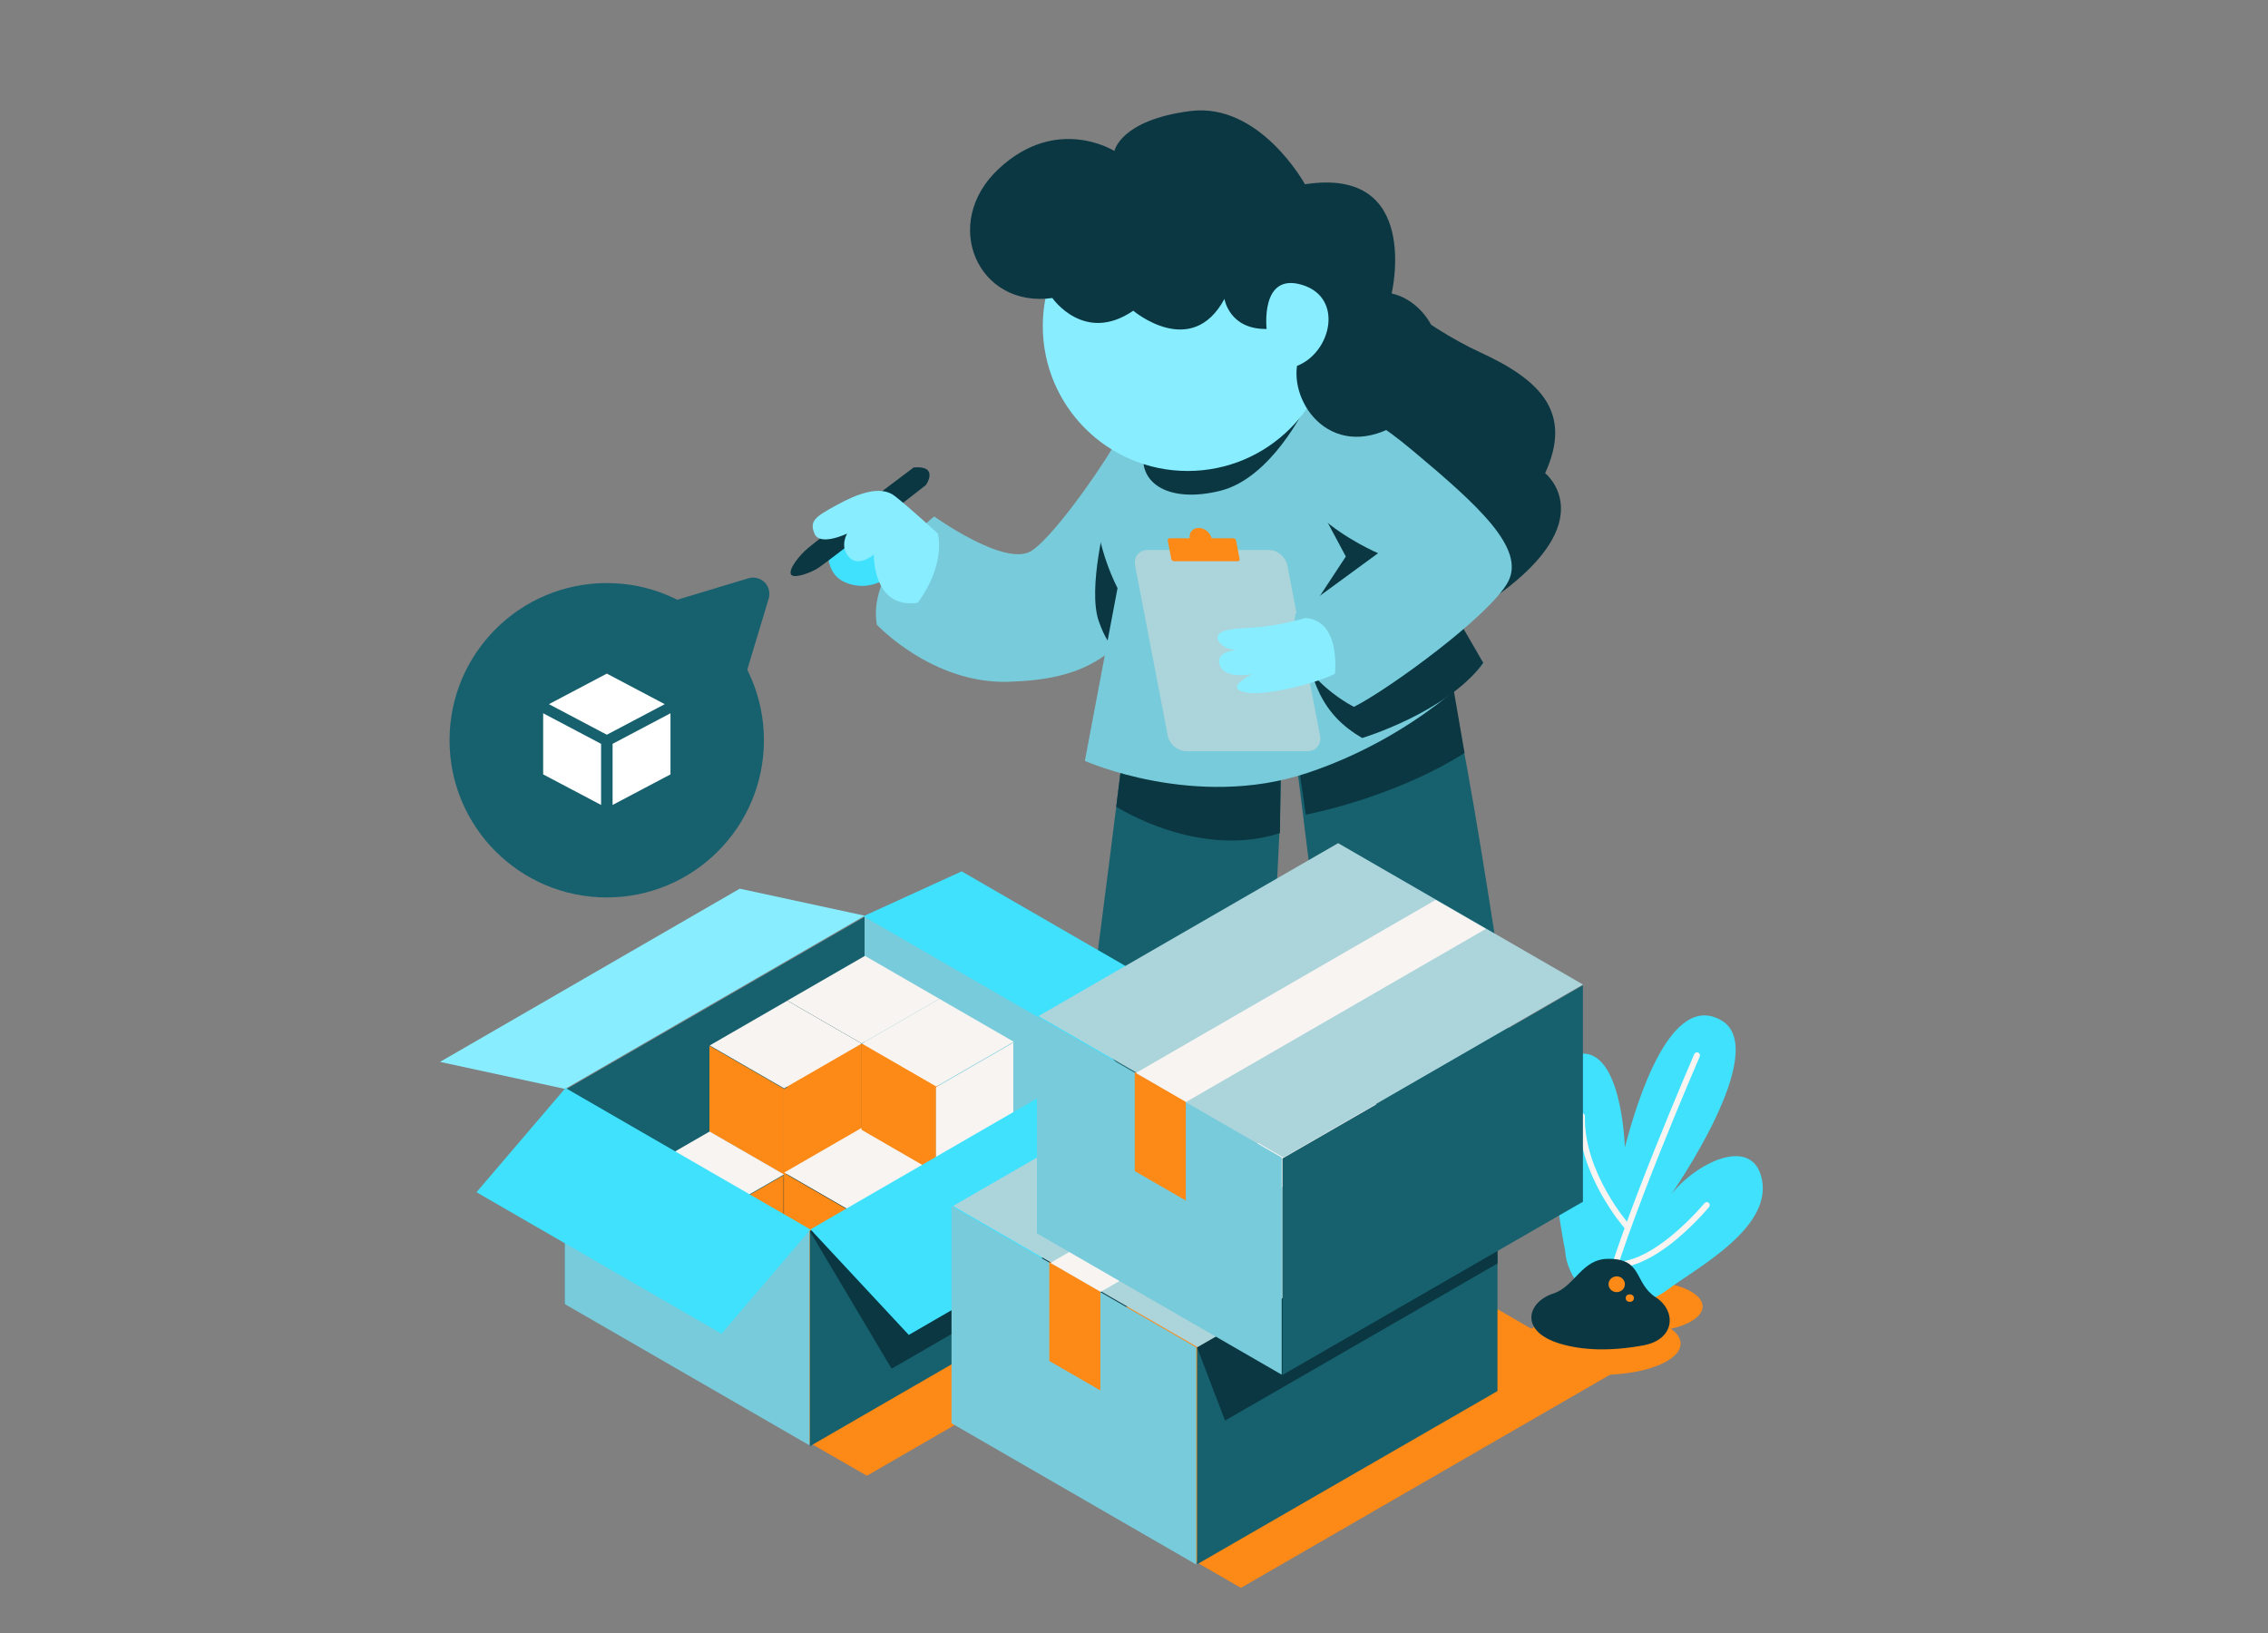 <svg xmlns="http://www.w3.org/2000/svg" fill-rule="evenodd" stroke-linejoin="round" stroke-miterlimit="2" clip-rule="evenodd" viewBox="0 0 3000 2160" id="productinspection">
  <rect x="0" y="0" width="3000" height="2160" fill="#808080" stroke="none"/>
  <g transform="matrix(2 0 0 2 -6400 0)" fill="#185461" class="color000000 svgShape">
    <rect width="1500" height="1080" x="3200" fill="none"></rect>
    <g transform="translate(-424.34 -52.547)scale(1.089)" fill="#185461" class="color000000 svgShape">
      <rect width="205.743" height="282.523" x="1513.87" y="2478.92" fill="#fd8916" transform="matrix(1.091 -.63 .624 .36 707.007 972.194)" class="colore1e3ee svgShape"></rect>
      <rect width="205.743" height="282.523" x="1513.87" y="2478.92" fill="#fd8916" transform="matrix(1.091 -.63 .484 .279 866.434 1127.79)" class="colore1e3ee svgShape"></rect>
      <g transform="matrix(-1.692 0 0 1.692 5794.74 -663.998)" fill="#185461" class="color000000 svgShape">
        <ellipse cx="877.721" cy="889.003" fill="#fd8916" rx="21.115" ry="9.004" transform="translate(-9.924 .883)" class="colore1e3ee svgShape"></ellipse>
        <ellipse cx="877.721" cy="889.003" fill="#fd8916" rx="21.115" ry="9.004" transform="matrix(1.349 0 0 1.244 -300.985 -202.693)" class="colore1e3ee svgShape"></ellipse>
        <g transform="rotate(-27.086 873.229 862.189)" fill="#185461" class="color000000 svgShape">
          <path fill="#40e1fd" d="M838.433,898.119C833.162,887.161 815.313,861.946 826.27,847.845C836.404,834.805 850.049,852.676 852.971,867.264C852.971,867.264 844.283,804.651 865.345,803.464C886.407,802.277 879.17,842.957 875.433,859.855C875.433,859.855 893.722,826.362 906.47,838.374C919.218,850.386 877.53,902.745 877.53,902.745C874.744,907.718 867.016,913.537 857.893,913.593C850.348,913.639 842.025,905.587 838.433,898.119Z" transform="translate(12.374 -23.201)" class="color40c3fd svgShape"></path>
          <path fill="#f7f4f2" d="M878.738,795.336C878.775,794.743 879.287,794.293 879.879,794.331C880.471,794.368 880.921,794.879 880.884,795.471C880.884,795.471 876.527,864.212 869.915,890.957C869.773,891.533 869.19,891.885 868.614,891.743C868.038,891.6 867.686,891.017 867.828,890.441C874.413,863.803 878.738,795.336 878.738,795.336Z" class="colorf2f3f7 svgShape"></path>
          <path fill="#f7f4f2" d="M851.167 841.899C851.041 841.32 851.409 840.747 851.989 840.621 852.569 840.495 853.142 840.863 853.268 841.443 853.268 841.443 855.421 851.349 860.07 860.615 863.096 866.647 867.16 872.44 872.452 874.865 872.992 875.113 873.229 875.751 872.982 876.291 872.735 876.83 872.096 877.067 871.557 876.82 865.866 874.212 861.402 868.065 858.148 861.579 853.376 852.068 851.167 841.899 851.167 841.899ZM874.738 862.478C874.186 862.696 873.561 862.426 873.342 861.875 873.123 861.323 873.393 860.698 873.945 860.479 873.945 860.479 896.89 851.407 905.683 833.186 905.941 832.651 906.584 832.427 907.119 832.685 907.653 832.943 907.878 833.586 907.62 834.12 898.498 853.021 874.738 862.478 874.738 862.478Z" class="colorf2f3f7 svgShape"></path>
        </g>
        <g transform="matrix(-1 0 0 1 1779.75 8.42)" fill="#185461" class="color000000 svgShape">
          <path fill="#0a3742" d="M890.496,864.055C903.226,863.912 899.717,872.701 907.727,877.88C915.065,882.625 914.901,892.996 903.139,895.137C891.378,897.278 881.4,896.939 873.266,894.478C858.592,890.037 861.515,879.578 870.899,876.523C878.665,873.996 881.049,864.16 890.496,864.055Z" transform="translate(8.56 .309)" class="color10243e svgShape"></path>
          <ellipse cx="901.391" cy="872.661" fill="#fd8916" rx="1.934" ry="1.863" transform="translate(-466.967 -452.088)scale(1.519)" class="colore1e3ee svgShape"></ellipse>
          <ellipse cx="906.34" cy="878.462" fill="#fd8916" rx="1.007" ry="1.354" transform="matrix(1.469 0 0 1 -424.468 0)" class="colore1e3ee svgShape"></ellipse>
        </g>
      </g>
      <g transform="translate(-335.967 -542.672)scale(1.555)" fill="#185461" class="color000000 svgShape">
        <path fill="#0a3742" d="M2900.74,502.321C2900.74,502.321 2911.43,528.521 2928.25,548.367C2945.07,568.213 2950.95,584.99 2931.2,601.761C2931.2,601.761 2943.07,625.671 2899.66,635.954C2856.25,646.238 2828.74,627.937 2819.37,612.743C2819.37,612.743 2780.56,582.941 2774.3,559.789C2768.04,536.636 2778.39,534.735 2785.95,514.397C2793.5,494.059 2900.74,502.321 2900.74,502.321Z" transform="rotate(-25.029 2862.249 518.83)" class="color10243e svgShape"></path>
        <path fill="#0a3742" d="M2813.68,851.173C2813.68,851.173 2819.68,874.116 2813.68,880.608C2807.68,887.101 2793,893.081 2777.34,894.178C2763.64,895.138 2758.72,883.725 2770.8,874.184C2782.88,864.644 2790.94,861.134 2790.42,847.424L2813.68,851.173Z" class="color10243e svgShape"></path>
        <path fill="#17616e" d="M2796.27,662.985C2796.27,662.985 2777.96,813.385 2770.8,850.875C2770.8,850.875 2815.06,871.308 2843.47,853.172C2843.47,853.172 2858.61,722.795 2856.32,669.592L2796.27,662.985Z" class="color4b61dc svgShape"></path>
        <path fill="#0a3742" d="M2795.29,671.015L2792.3,695.071C2792.3,695.071 2824.27,715.748 2856.23,705.385L2856.56,677.757L2795.29,671.015Z" class="color10243e svgShape"></path>
        <g transform="matrix(.969 -.246 .246 .969 -11.637 710.359)" fill="#185461" class="color000000 svgShape">
          <path fill="#0a3742" d="M2813.68,851.173C2813.68,851.173 2819.68,874.116 2813.68,880.608C2807.68,887.101 2793,893.081 2777.34,894.178C2763.64,895.138 2758.72,883.725 2770.8,874.184C2782.88,864.644 2790.94,861.134 2790.42,847.424L2813.68,851.173Z" class="color10243e svgShape"></path>
          <path fill="#17616e" d="M2796.27,662.985C2796.27,662.985 2777.96,813.385 2770.8,850.875C2770.8,850.875 2815.06,871.308 2843.47,853.172C2843.47,853.172 2859.78,710.495 2860.73,655.47L2796.27,662.985Z" class="color4b61dc svgShape"></path>
          <path fill="#0a3742" d="M2795.29,671.015L2791.42,707.789C2791.42,707.789 2825.51,710.07 2857.47,699.707L2859.97,667.699L2795.29,671.015Z" transform="translate(1.776 -11.248)" class="color10243e svgShape"></path>
        </g>
        <path fill="#78cbda" d="M2786.68,565.085C2778.28,579.094 2761.73,601.718 2754.35,606.173C2744.05,612.385 2716.54,592.63 2716.54,592.63C2716.54,592.63 2690.47,612.89 2694.11,634.889C2694.11,634.889 2715.74,658.064 2745.42,657.2C2775.11,656.335 2790.36,647.838 2807.12,616.563C2823.87,585.289 2821.39,571.917 2821.39,571.917L2786.68,565.085Z" transform="translate(4.667 -10.915)" class="color7887da svgShape"></path>
        <path fill="#40e1fd" d="M2687.88,570.959C2687.88,570.959 2675.85,583.659 2683.61,592.463C2691.37,601.266 2701.76,597.252 2701.76,597.252L2704.06,577.14L2687.88,570.959Z" transform="rotate(-25.5 2718.079 593.794)" class="color40c3fd svgShape"></path>
        <path fill="#0a3742" d="M2702.31,562.67C2702.31,562.67 2681.77,601.212 2678.26,608.693C2676.39,612.68 2674.73,619.656 2676.69,620.869C2678.41,621.932 2683.45,616.839 2685.18,614.039C2687.69,609.986 2709.56,566.856 2709.56,566.856C2709.56,566.856 2711.12,557.621 2702.31,562.67Z" transform="rotate(25.061 2707.961 587.079)" class="color10243e svgShape"></path>
        <path fill="#88edff" d="M2705.77,611.871C2705.77,611.871 2721.11,604.506 2724.51,590.909C2724.51,590.909 2718.86,576.814 2715.61,570.346C2712.35,563.877 2702.25,563.349 2693.68,563.823C2684.23,564.346 2681.27,564.728 2681,570.195C2680.74,575.661 2692.53,575.63 2692.53,575.63C2692.53,575.63 2687.61,578.83 2689.23,584.235C2690.86,589.64 2698.42,587.504 2698.42,587.504C2698.42,587.504 2688.7,606.662 2705.77,611.871Z" transform="rotate(-25.5 2718.079 593.794)" class="color88daff svgShape"></path>
        <path fill="#0a3742" d="M2776.96,576.541C2776.96,576.541 2770.81,600.021 2774.43,610.777C2778.05,621.533 2783.49,624.491 2786.34,621.413C2789.2,618.336 2786.34,602.466 2786.34,602.466L2776.96,576.541Z" transform="matrix(1.209 0 0 1.19 -568.854 -104.334)" class="color10243e svgShape"></path>
        <g fill="#185461" class="color000000 svgShape">
          <path fill="#78cbda" d="M2868.77,530.171L2809.15,533.661C2809.15,533.661 2789.59,554.854 2789.99,572.75C2790.33,587.986 2797.86,602.076 2797.86,602.076L2786.14,664.039C2786.14,664.039 2825.85,681.784 2865.99,668.358C2906.13,654.933 2929.09,629.082 2929.09,629.082L2868.77,530.171Z" transform="translate(-254.067 -45.963)scale(1.089)" class="color7887da svgShape"></path>
          <path fill="#0a3742" d="M4121.24,295.853C4121.24,295.853 4100.69,338.632 4069.82,346.281C4038.95,353.93 4020.24,342.082 4023.24,323.063C4026.24,304.044 4121.24,295.853 4121.24,295.853Z" transform="translate(216.078 349.022)scale(.643)" class="color10243e svgShape"></path>
          <path fill="#0a3742" d="M2872.7,580.039L2881.97,597.365L2864.86,623.373C2867.63,646.447 2872.89,659.263 2888.35,668.246C2888.35,668.246 2921.19,658.393 2935.68,638.955L2894.46,567.833L2872.7,580.039Z" class="color10243e svgShape"></path>
        </g>
        <g transform="translate(13.78 13.695)" fill="#185461" class="color000000 svgShape">
          <g transform="translate(-13.78 -13.695)" fill="#185461" class="color000000 svgShape">
            <path fill="#abd4db" d="M2857.76,601.726C2857.76,598.042 2855.05,595.051 2851.7,595.051L2804.33,595.051C2800.99,595.051 2798.27,598.042 2798.27,601.726L2798.27,675.017C2798.27,678.701 2800.99,681.692 2804.33,681.692L2851.7,681.692C2855.05,681.692 2857.76,678.701 2857.76,675.017L2857.76,601.726Z" transform="matrix(1 0 .174 .907 -103.315 55.085)" class="colorabb3db svgShape"></path>
            <path fill="#fd8916" d="M2820.97,590.241C2820.67,587.988 2822.2,586.201 2824.49,586.201C2826.77,586.201 2828.99,587.988 2829.55,590.241L2838.02,590.241C2838.52,590.241 2839.01,590.65 2839.11,591.154L2840.47,598.293C2840.57,598.797 2840.24,599.206 2839.73,599.206L2814.87,599.206C2814.37,599.206 2813.88,598.797 2813.79,598.293L2812.42,591.154C2812.32,590.65 2812.66,590.241 2813.16,590.241L2820.97,590.241Z" class="colore1e3ee svgShape"></path>
          </g>
          <path fill="#78cbda" d="M2864.1,526.157C2864.1,526.157 2869.55,521.533 2894.59,542.535C2919.63,563.537 2938.59,580.518 2931.49,593.654C2924.39,606.79 2885,635.512 2871.36,642.381C2871.36,642.381 2843.42,628.585 2848.61,605.918L2880.78,582.379C2880.78,582.379 2868.04,576.933 2858.34,568.189C2848.63,559.444 2837.22,524.552 2864.1,526.157Z" class="color7887da svgShape"></path>
          <path fill="#88edff" d="M2863.93,629.466C2863.93,629.466 2866.39,608.486 2852.35,607.71C2852.35,607.71 2844.18,610.14 2836.29,611.03C2830.95,611.633 2826.7,611.519 2822.59,612.264C2813.34,613.942 2820.12,620.473 2825.87,620.157C2825.87,620.157 2816.77,620.555 2819.01,626.222C2821.24,631.889 2831.7,629.558 2831.7,629.558C2831.7,629.558 2823.51,633.572 2826.17,635.633C2831.68,639.891 2856.6,633.303 2863.93,629.466Z" class="color88daff svgShape"></path>
        </g>
        <g transform="translate(14.204 13.392)" fill="#185461" class="color000000 svgShape">
          <circle cx="4130.62" cy="301.881" r="60.72" fill="#88edff" transform="translate(-1043.74 212.618)scale(.932)" class="color88daff svgShape"></circle>
          <path fill="#0a3742" d="M2853.61,447.95C2853.61,447.95 2836,415.803 2808.71,419.358C2781.42,422.912 2779.19,434.954 2779.19,434.954C2779.19,434.954 2756.69,420.666 2733.93,441.966C2711.18,463.267 2725.87,496.44 2754.95,492.371C2754.95,492.371 2767.39,510.461 2786.55,497.326C2786.55,497.326 2809.3,516.596 2822.16,492.698C2822.16,492.698 2824,504.683 2838.63,504.449C2838.63,504.449 2836.06,482.219 2852.51,487.238C2868.96,492.258 2863.79,513.749 2850.49,518.883C2848.15,535.688 2866.76,558.632 2893.73,539.037C2916.46,522.52 2904.94,494.373 2887.46,490.59C2887.46,490.59 2899.27,440.854 2853.61,447.95Z" transform="translate(-1.805 -9.352)" class="color10243e svgShape"></path>
        </g>
      </g>
      <g transform="translate(2929.67 -383.214)scale(1.26)" fill="#185461" class="color000000 svgShape">
        <rect width="183.983" height="76.747" x="-569.548" y="1136.04" fill="#0a3742" transform="matrix(.785 -.453 1.538 .888 -710.925 -399.168)" class="color10243e svgShape"></rect>
        <rect width="167.991" height="63.273" x="814.884" y="1165.91" fill="#88edff" transform="matrix(.86 -.497 .953 .206 -1283.58 1019.08)" class="color88daff svgShape"></rect>
        <rect width="167.991" height="63.273" x="814.884" y="1165.91" fill="#17616e" transform="matrix(.86 -.497 0 1.636 -112.257 -634.568)" class="color4b61dc svgShape"></rect>
        <rect width="135.14" height="90.61" x="679.744" y="457.128" fill="#78cbda" transform="matrix(.873 .504 0 1.142 139.545 -80.55)" class="color7887da svgShape"></rect>
        <g transform="translate(448.842 471.234)scale(.4)" fill="#185461" class="color000000 svgShape">
          <rect width="183.983" height="76.747" x="-569.548" y="1136.04" fill="#f7f4f2" transform="matrix(.508 -.293 1.168 .674 -420.27 -48.875)" class="colorf2f3f7 svgShape"></rect>
          <rect width="167.991" height="63.273" x="814.884" y="1165.91" fill="#fd8916" transform="matrix(.556 -.321 0 1.636 253.343 -709.371)" class="colore1e3ee svgShape"></rect>
          <rect width="135.14" height="90.61" x="679.744" y="457.128" fill="#fd8916" transform="matrix(.663 .383 0 1.142 166.26 101.728)" class="colore1e3ee svgShape"></rect>
        </g>
        <g transform="translate(411.415 492.843)scale(.4)" fill="#185461" class="color000000 svgShape">
          <rect width="183.983" height="76.747" x="-569.548" y="1136.04" fill="#f7f4f2" transform="matrix(.508 -.293 1.168 .674 -420.27 -48.875)" class="colorf2f3f7 svgShape"></rect>
          <rect width="167.991" height="63.273" x="814.884" y="1165.91" fill="#fd8916" transform="matrix(.556 -.321 0 1.636 253.343 -709.371)" class="colore1e3ee svgShape"></rect>
          <rect width="135.14" height="90.61" x="679.744" y="457.128" fill="#fd8916" transform="matrix(.663 .383 0 1.142 166.26 101.728)" class="colore1e3ee svgShape"></rect>
        </g>
        <g transform="translate(373.987 555.896)scale(.4)" fill="#185461" class="color000000 svgShape">
          <rect width="183.983" height="76.747" x="-569.548" y="1136.04" fill="#f7f4f2" transform="matrix(.508 -.293 1.168 .674 -420.27 -48.875)" class="colorf2f3f7 svgShape"></rect>
          <rect width="167.991" height="63.273" x="814.884" y="1165.91" fill="#fd8916" transform="matrix(.556 -.321 0 1.636 253.343 -709.371)" class="colore1e3ee svgShape"></rect>
          <rect width="135.14" height="90.61" x="679.744" y="457.128" fill="#fd8916" transform="matrix(.663 .383 0 1.142 166.26 101.728)" class="colore1e3ee svgShape"></rect>
        </g>
        <g transform="translate(447.307 554.123)scale(.4)" fill="#185461" class="color000000 svgShape">
          <rect width="183.983" height="76.747" x="-569.548" y="1136.04" fill="#f7f4f2" transform="matrix(.508 -.293 1.168 .674 -420.27 -48.875)" class="colorf2f3f7 svgShape"></rect>
          <rect width="167.991" height="63.273" x="814.884" y="1165.91" fill="#fd8916" transform="matrix(.556 -.321 0 1.636 253.343 -709.371)" class="colore1e3ee svgShape"></rect>
          <rect width="135.14" height="90.61" x="679.744" y="457.128" fill="#fd8916" transform="matrix(.663 .383 0 1.142 166.26 101.728)" class="colore1e3ee svgShape"></rect>
        </g>
        <g transform="translate(484.734 491.956)scale(.4)" fill="#185461" class="color000000 svgShape">
          <rect width="183.983" height="76.747" x="-569.548" y="1136.04" fill="#f7f4f2" transform="matrix(.508 -.293 1.168 .674 -420.27 -48.875)" class="colorf2f3f7 svgShape"></rect>
          <rect width="167.991" height="63.273" x="814.884" y="1165.91" fill="#f7f4f2" transform="matrix(.556 -.321 0 1.636 253.343 -709.371)" class="colorf2f3f7 svgShape"></rect>
          <rect width="135.14" height="90.61" x="679.744" y="457.128" fill="#fd8916" transform="matrix(.663 .383 0 1.142 166.26 101.728)" class="colore1e3ee svgShape"></rect>
        </g>
        <g transform="translate(527.256 557.951)scale(.4)" fill="#185461" class="color000000 svgShape">
          <rect width="183.983" height="76.747" x="-569.548" y="1136.04" fill="#f7f4f2" transform="matrix(.508 -.293 1.168 .674 -420.27 -48.875)" class="colorf2f3f7 svgShape"></rect>
          <rect width="167.991" height="63.273" x="814.884" y="1165.91" fill="#0a3742" transform="matrix(.556 -.321 0 1.636 253.343 -709.371)" class="color10243e svgShape"></rect>
          <rect width="135.14" height="90.61" x="679.744" y="457.128" fill="#fd8916" transform="matrix(.663 .383 0 1.142 166.26 101.728)" class="colore1e3ee svgShape"></rect>
        </g>
        <rect width="167.991" height="63.273" x="814.884" y="1165.91" fill="#17616e" transform="matrix(.86 -.497 0 1.636 5.763 -566.43)" class="color4b61dc svgShape"></rect>
        <path fill="#0a3742" d="M982.875,1165.91L814.884,1165.91L860.736,1237.94L982.875,1237.94L982.875,1165.91Z" transform="matrix(.86 -.497 0 1.237 5.763 -101.414)" class="color10243e svgShape"></path>
        <rect width="167.991" height="63.273" x="814.884" y="1165.91" fill="#40e1fd" transform="matrix(.86 -.497 .749 .804 -867.178 402.579)" class="color40c3fd svgShape"></rect>
        <rect width="135.14" height="90.61" x="679.744" y="457.128" fill="#78cbda" transform="matrix(.873 .504 0 1.142 -4.954 2.877)" class="color7887da svgShape"></rect>
        <rect width="167.991" height="63.273" x="814.884" y="1165.91" fill="#40e1fd" transform="matrix(-.703 -.406 -.678 .794 2070.26 340.154)" class="color40c3fd svgShape"></rect>
        <rect width="167.991" height="63.273" x="814.884" y="1165.91" fill="#40e1fd" transform="matrix(-.703 -.406 -.749 .342 2343.99 762.73)" class="color40c3fd svgShape"></rect>
      </g>
      <g transform="translate(3164.55 -312.581)scale(1.26)" fill="#185461" class="color000000 svgShape">
        <rect width="183.983" height="76.747" x="-569.548" y="1136.04" fill="#abd4db" transform="matrix(.785 -.453 1.538 .888 -710.925 -399.168)" class="colorabb3db svgShape"></rect>
        <rect width="167.991" height="63.273" x="814.884" y="1165.91" fill="#17616e" transform="matrix(.862 -.497 0 1.649 4.384 -581.579)" class="color4b61dc svgShape"></rect>
        <path fill="#0a3742" d="M982.875,1165.91L814.884,1165.91L830.531,1229.18L982.875,1229.18L982.875,1165.91Z" transform="matrix(.862 -.497 0 .68 4.384 548.016)" class="color10243e svgShape"></path>
        <rect width="135.14" height="90.61" x="679.744" y="457.128" fill="#78cbda" transform="matrix(.873 .504 0 1.155 -4.954 -2.86)" class="color7887da svgShape"></rect>
        <rect width="135.14" height="90.61" x="679.744" y="457.128" fill="#fd8916" transform="matrix(.182 .105 0 .527 511.9 582.319)" class="colore1e3ee svgShape"></rect>
        <rect width="27.95" height="28.186" x="-527.846" y="1088.9" fill="#f7f4f2" transform="matrix(5.17 -2.985 .859 .496 2429.72 -1220.64)" class="colorf2f3f7 svgShape"></rect>
      </g>
      <g transform="translate(3216.43 -427.903)scale(1.26)" fill="#185461" class="color000000 svgShape">
        <rect width="183.983" height="76.747" x="-569.548" y="1136.04" fill="#abd4db" transform="matrix(.785 -.453 1.538 .888 -710.925 -399.168)" class="colorabb3db svgShape"></rect>
        <rect width="167.991" height="63.273" x="814.884" y="1165.91" fill="#17616e" transform="matrix(.862 -.497 0 1.649 4.396 -581.313)" class="color4b61dc svgShape"></rect>
        <rect width="135.14" height="90.61" x="679.744" y="457.128" fill="#78cbda" transform="matrix(.873 .504 0 1.155 -4.954 -2.86)" class="color7887da svgShape"></rect>
        <rect width="135.14" height="90.61" x="679.744" y="457.128" fill="#fd8916" transform="matrix(.182 .105 0 .527 511.9 582.319)" class="colore1e3ee svgShape"></rect>
        <rect width="27.95" height="28.186" x="-527.846" y="1088.9" fill="#f7f4f2" transform="matrix(5.17 -2.985 .859 .496 2429.72 -1220.64)" class="colorf2f3f7 svgShape"></rect>
      </g>
      <g transform="matrix(1.304 0 0 -1.304 925.052 835.4)" fill="#185461" class="color000000 svgShape">
        <circle cx="2144.31" cy="280.09" r="73.208" fill="#17616e" transform="translate(-18.874 -21.204)" class="color4b61dc svgShape"></circle>
        <path fill="#ffffff" d="M1025.79,599.847L1050.19,585.757L1074.6,599.847L1050.19,613.937L1025.79,599.847ZM1047.77,618.138L1047.77,646.318L1023.36,632.228L1023.36,604.047L1047.77,618.138ZM1077.02,604.047L1077.02,632.228L1052.62,646.318L1052.62,618.138L1077.02,604.047Z" transform="matrix(1.105 0 0 -1.01 965.018 881.537)" class="colorffffff svgShape"></path>
        <path fill="#17616e" d="M2121.8,306.453C2123.12,303.438 2125.69,301.556 2128.48,301.556C2131.27,301.556 2133.84,303.438 2135.16,306.453C2144.91,328.716 2161.89,367.49 2161.89,367.49L2095.06,367.49C2095.06,367.49 2112.05,328.716 2121.8,306.453Z" transform="rotate(135 2145.84 303.844)scale(1 .816)" class="color4b61dc svgShape"></path>
      </g>
    </g>
  </g>
</svg>